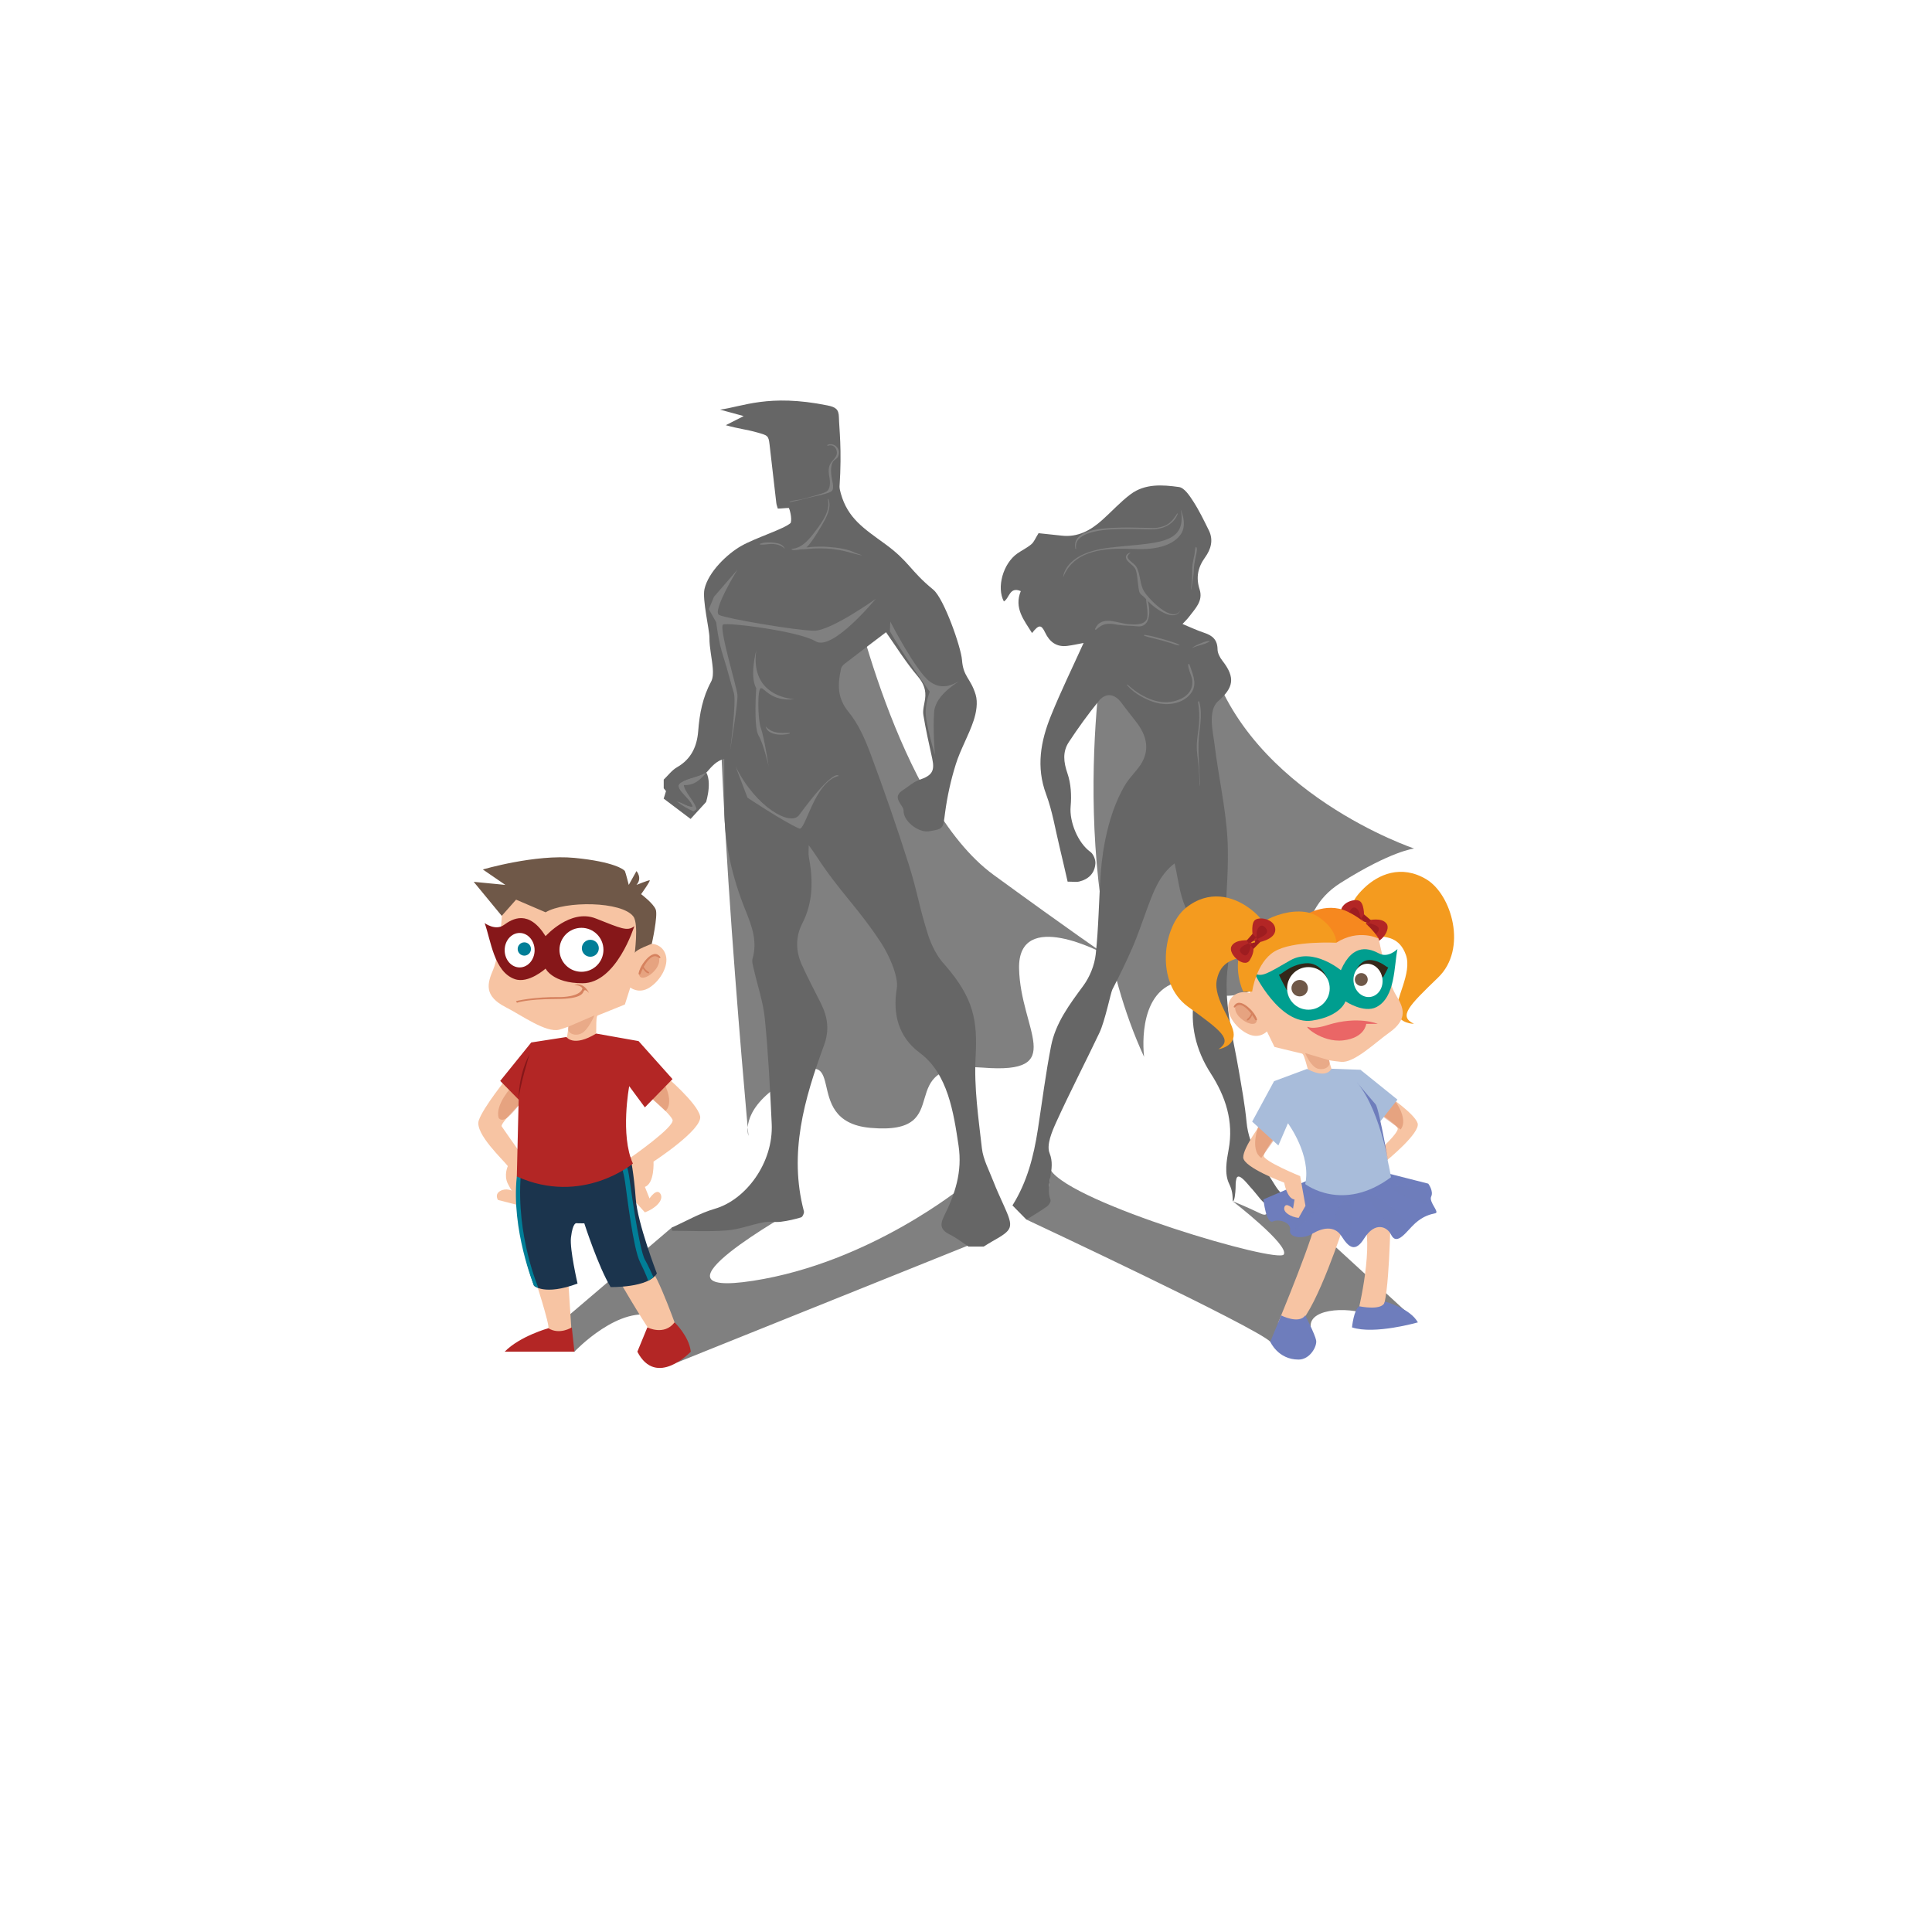 <svg xmlns="http://www.w3.org/2000/svg" width="800" height="800" viewBox="0 0 800 800"><title>Contar historias</title><defs><filter id="a" x="-1.037" width="3.074" y="-1.117" height="3.233" color-interpolation-filters="sRGB"><feGaussianBlur stdDeviation="307.525"/></filter><clipPath><path d="M483.41 554.55l-135.95 1.346-.657-66.415 135.95-1.34z"/></clipPath><clipPath><path d="M290.907 557.09l-135.952 1.345-.658-66.413 135.953-1.346z"/></clipPath><radialGradient cx="286.342" cy="1010.726" r="8.723" gradientTransform="matrix(-2.333 -.031 .008 -.417 957.597 665.313)" gradientUnits="userSpaceOnUse"><stop offset="0" stop-color="#D7D6D5"/><stop offset=".095" stop-color="#CCCBCA"/><stop offset=".231" stop-color="#B5B3B3"/><stop offset=".393" stop-color="#939191"/><stop offset=".575" stop-color="#696767"/><stop offset=".773" stop-color="#3E3C3C"/><stop offset=".982" stop-color="#060606"/><stop offset=".994" stop-color="#010101"/></radialGradient><radialGradient cx="288.603" cy="929.008" r="13.677" gradientTransform="matrix(-2.059 -.023 .009 -.383 883.659 596.01)" gradientUnits="userSpaceOnUse"><stop offset="0" stop-color="#fff"/><stop offset=".859" stop-color="#fff"/><stop offset="1" stop-color="#fff"/></radialGradient><clipPath><path d="M143.348 496s2.305 8.896 0 23.717c-2.305 14.82-5.856 44.96 1.025 67.027 0 0 25.49 1.236 38.994-4.034 13.504-5.27 27.667-4.65 41.83.948 14.163 5.6 42.027 6.565 51.233 1.626 11.346-6.088 29.956-6.268 45.107.65 15.15 6.916 47.003 4.918 57.64-1.324 15.15-8.89 32.442-4.942 39.03-1.65 11.105 5.554 21.742 7 41.005 5.598 0 0-2.965-15.154-3.294-29.317-.33-14.16 4.94-39.24.988-63.24H143.348z"/></clipPath><clipPath><path d="M364.25 300.93c-23.78-17.457-97.887-17.457-121.67 0-25.19 18.49-35.006 56.7-5.033 87.66 0 0-24.334 44.486 8.932 74.788C264 479.34 279 481.808 303 481.84v.002c24-.034 39.658-2.48 57.183-18.444 33.266-30.302 8.997-74.808 8.997-74.808 29.973-30.96 20.26-69.17-4.93-87.66z"/></clipPath><clipPath><path d="M364.25 300.93c-23.78-17.457-97.887-17.457-121.67 0-25.19 18.49-35.006 56.7-5.033 87.66 0 0-24.334 44.486 8.932 74.788C264 479.34 279 481.808 303 481.84v.002c24-.034 39.658-2.48 57.183-18.444 33.266-30.302 8.997-74.808 8.997-74.808 29.973-30.96 20.26-69.17-4.93-87.66z"/></clipPath><clipPath><path d="M364.25 300.93c-23.78-17.457-97.887-17.457-121.67 0-25.19 18.49-35.006 56.7-5.033 87.66 0 0-24.334 44.486 8.932 74.788C264 479.34 279 481.808 303 481.84v.002c24-.034 39.658-2.48 57.183-18.444 33.266-30.302 8.997-74.808 8.997-74.808 29.973-30.96 20.26-69.17-4.93-87.66z"/></clipPath><clipPath><path d="M364.25 300.93c-23.78-17.457-97.887-17.457-121.67 0-25.19 18.49-35.006 56.7-5.033 87.66 0 0-24.334 44.486 8.932 74.788C264 479.34 279 481.808 303 481.84v.002c24-.034 39.658-2.48 57.183-18.444 33.266-30.302 8.997-74.808 8.997-74.808 29.973-30.96 20.26-69.17-4.93-87.66z"/></clipPath><clipPath><path d="M364.25 300.93c-23.78-17.457-97.887-17.457-121.67 0-25.19 18.49-35.006 56.7-5.033 87.66 0 0-24.334 44.486 8.932 74.788C264 479.34 279 481.808 303 481.84v.002c24-.034 39.658-2.48 57.183-18.444 33.266-30.302 8.997-74.808 8.997-74.808 29.973-30.96 20.26-69.17-4.93-87.66z"/></clipPath><clipPath><path d="M364.25 300.93c-23.78-17.457-97.887-17.457-121.67 0-25.19 18.49-35.006 56.7-5.033 87.66 0 0-24.334 44.486 8.932 74.788C264 479.34 279 481.808 303 481.84v.002c24-.034 39.658-2.48 57.183-18.444 33.266-30.302 8.997-74.808 8.997-74.808 29.973-30.96 20.26-69.17-4.93-87.66z"/></clipPath><clipPath><path d="M364.25 300.93c-23.78-17.457-97.887-17.457-121.67 0-25.19 18.49-35.006 56.7-5.033 87.66 0 0-24.334 44.486 8.932 74.788C264 479.34 279 481.808 303 481.84v.002c24-.034 39.658-2.48 57.183-18.444 33.266-30.302 8.997-74.808 8.997-74.808 29.973-30.96 20.26-69.17-4.93-87.66z"/></clipPath><clipPath><path d="M364.25 300.93c-23.78-17.457-97.887-17.457-121.67 0-25.19 18.49-35.006 56.7-5.033 87.66 0 0-24.334 44.486 8.932 74.788C264 479.34 279 481.808 303 481.84v.002c24-.034 39.658-2.48 57.183-18.444 33.266-30.302 8.997-74.808 8.997-74.808 29.973-30.96 20.26-69.17-4.93-87.66z"/></clipPath><clipPath><path d="M364.25 300.93c-23.78-17.457-97.887-17.457-121.67 0-25.19 18.49-35.006 56.7-5.033 87.66 0 0-24.334 44.486 8.932 74.788C264 479.34 279 481.808 303 481.84v.002c24-.034 39.658-2.48 57.183-18.444 33.266-30.302 8.997-74.808 8.997-74.808 29.973-30.96 20.26-69.17-4.93-87.66z"/></clipPath><clipPath><path d="M364.25 300.93c-23.78-17.457-97.887-17.457-121.67 0-25.19 18.49-35.006 56.7-5.033 87.66 0 0-24.334 44.486 8.932 74.788C264 479.34 279 481.808 303 481.84v.002c24-.034 39.658-2.48 57.183-18.444 33.266-30.302 8.997-74.808 8.997-74.808 29.973-30.96 20.26-69.17-4.93-87.66z"/></clipPath><clipPath><path d="M364.25 300.93c-23.78-17.457-97.887-17.457-121.67 0-25.19 18.49-35.006 56.7-5.033 87.66 0 0-24.334 44.486 8.932 74.788C264 479.34 279 481.808 303 481.84v.002c24-.034 39.658-2.48 57.183-18.444 33.266-30.302 8.997-74.808 8.997-74.808 29.973-30.96 20.26-69.17-4.93-87.66z"/></clipPath><clipPath><path d="M364.25 300.93c-23.78-17.457-97.887-17.457-121.67 0-25.19 18.49-35.006 56.7-5.033 87.66 0 0-24.334 44.486 8.932 74.788C264 479.34 279 481.808 303 481.84v.002c24-.034 39.658-2.48 57.183-18.444 33.266-30.302 8.997-74.808 8.997-74.808 29.973-30.96 20.26-69.17-4.93-87.66z"/></clipPath><clipPath><path d="M364.25 300.93c-23.78-17.457-97.887-17.457-121.67 0-25.19 18.49-35.006 56.7-5.033 87.66 0 0-24.334 44.486 8.932 74.788C264 479.34 279 481.808 303 481.84v.002c24-.034 39.658-2.48 57.183-18.444 33.266-30.302 8.997-74.808 8.997-74.808 29.973-30.96 20.26-69.17-4.93-87.66z"/></clipPath><clipPath><path d="M364.25 300.93c-23.78-17.457-97.887-17.457-121.67 0-25.19 18.49-35.006 56.7-5.033 87.66 0 0-24.334 44.486 8.932 74.788C264 479.34 279 481.808 303 481.84v.002c24-.034 39.658-2.48 57.183-18.444 33.266-30.302 8.997-74.808 8.997-74.808 29.973-30.96 20.26-69.17-4.93-87.66z"/></clipPath><clipPath><path d="M364.25 300.93c-23.78-17.457-97.887-17.457-121.67 0-25.19 18.49-35.006 56.7-5.033 87.66 0 0-24.334 44.486 8.932 74.788C264 479.34 279 481.808 303 481.84v.002c24-.034 39.658-2.48 57.183-18.444 33.266-30.302 8.997-74.808 8.997-74.808 29.973-30.96 20.26-69.17-4.93-87.66z"/></clipPath><clipPath><path d="M364.25 300.93c-23.78-17.457-97.887-17.457-121.67 0-25.19 18.49-35.006 56.7-5.033 87.66 0 0-24.334 44.486 8.932 74.788C264 479.34 279 481.808 303 481.84v.002c24-.034 39.658-2.48 57.183-18.444 33.266-30.302 8.997-74.808 8.997-74.808 29.973-30.96 20.26-69.17-4.93-87.66z"/></clipPath><clipPath><path d="M364.25 300.93c-23.78-17.457-97.887-17.457-121.67 0-25.19 18.49-35.006 56.7-5.033 87.66 0 0-24.334 44.486 8.932 74.788C264 479.34 279 481.808 303 481.84v.002c24-.034 39.658-2.48 57.183-18.444 33.266-30.302 8.997-74.808 8.997-74.808 29.973-30.96 20.26-69.17-4.93-87.66z"/></clipPath><clipPath><path d="M144.658 369.334c-.213-.266 15.51-.972 15.51-.972s-6.363 12.353-15.51.972z"/></clipPath><clipPath><path d="M263.16 409.113c0-7.137-5.57-12.923-12.44-12.923-6.87 0-12.44 5.786-12.44 12.923 0 3.35 1.23 6.404 3.243 8.7 0 0 5.354 7.06 5.658 10.738h7.09c.305-3.67 5.66-10.73 5.66-10.73 2.01-2.294 3.24-5.35 3.24-8.7z"/></clipPath><clipPath><path d="M345.41 379.523l-1.435-.186c-.068-.804-.262-1.576-.562-2.294l1.192-.963c.128-.103.15-.297.052-.43l-1.662-2.22c-.1-.133-.286-.157-.413-.054l-1.142.923c-.58-.51-1.236-.92-1.957-1.22l.187-1.557c.02-.167-.095-.32-.256-.34l-2.686-.35c-.16-.02-.31.1-.33.265l-.178 1.49c-.773.072-1.517.273-2.208.585l-.927-1.236c-.1-.133-.285-.157-.413-.054l-2.136 1.726c-.128.102-.15.296-.052.43l.89 1.186c-.486.6-.883 1.284-1.167 2.034l-1.496-.194c-.16-.02-.3.1-.32.27l-.335 2.79c-.02.164.095.32.256.34l1.435.185c.068.805.26 1.577.56 2.295l-1.19.96c-.13.104-.15.298-.053.43l1.664 2.22c.1.134.285.158.412.055l1.145-.924c.58.503 1.236.916 1.957 1.21l-.19 1.556c-.02.17.097.32.258.344l2.686.35c.16.02.31-.1.33-.27l.18-1.49c.774-.07 1.52-.27 2.21-.583l.926 1.24c.1.133.286.157.413.054l2.134-1.724c.13-.105.15-.3.053-.43l-.89-1.19c.485-.6.882-1.282 1.167-2.032l1.496.194c.16.024.31-.096.33-.263l.335-2.79c.02-.167-.096-.32-.257-.342zm-8.893 3.285c-1.494-.194-2.554-1.61-2.367-3.162.187-1.552 1.55-2.653 3.043-2.46 1.494.195 2.554 1.61 2.367 3.163-.187 1.55-1.55 2.65-3.043 2.45z"/></clipPath><linearGradient gradientUnits="userSpaceOnUse" x1="340.484" y1="493.008" x2="293.65" y2="418.346"><stop offset="0" stop-color="#fff" stop-opacity="0"/><stop offset="1" stop-color="#002D3F"/></linearGradient><linearGradient gradientUnits="userSpaceOnUse" x1="155.502" y1="472.692" x2="141.33" y2="447.749"><stop offset="0" stop-color="#fff" stop-opacity="0"/><stop offset="1" stop-color="#002D3F"/></linearGradient><linearGradient gradientUnits="userSpaceOnUse" x1="306.121" y1="568.75" x2="292.813" y2="545.327"><stop offset="0" stop-color="#fff" stop-opacity="0"/><stop offset="1" stop-color="#002D3F"/></linearGradient><linearGradient gradientUnits="userSpaceOnUse" x1="485.452" y1="539.392" x2="459.88" y2="486.219"><stop offset="0" stop-color="#fff" stop-opacity="0"/><stop offset="1" stop-color="#002D3F"/></linearGradient><linearGradient gradientUnits="userSpaceOnUse" x1="403.59" y1="610.142" x2="385.936" y2="573.431"><stop offset="0" stop-color="#fff" stop-opacity="0"/><stop offset="1" stop-color="#002D3F"/></linearGradient><linearGradient gradientUnits="userSpaceOnUse" x1="242.337" y1="592.741" x2="229.488" y2="569.688"><stop offset="0" stop-color="#fff" stop-opacity="0"/><stop offset="1" stop-color="#002D3F"/></linearGradient><linearGradient gradientUnits="userSpaceOnUse" x1="173.55" y1="573.1" x2="151.867" y2="528.012"><stop offset="0" stop-color="#fff" stop-opacity="0"/><stop offset="1" stop-color="#002D3F"/></linearGradient><linearGradient gradientUnits="userSpaceOnUse" x1="151.699" y1="398.772" x2="141.495" y2="374.586"><stop offset="0" stop-color="#fff" stop-opacity="0"/><stop offset="1" stop-color="#002D3F"/></linearGradient><linearGradient gradientUnits="userSpaceOnUse" x1="163.873" y1="331.586" x2="154.32" y2="314.469"><stop offset="0" stop-color="#fff" stop-opacity="0"/><stop offset="1" stop-color="#002D3F"/></linearGradient><linearGradient gradientUnits="userSpaceOnUse" x1="448.18" y1="362.812" x2="439.11" y2="330.5"><stop offset="0" stop-color="#fff" stop-opacity="0"/><stop offset="1" stop-color="#002D3F"/></linearGradient><linearGradient gradientUnits="userSpaceOnUse" x1="480.342" y1="435.964" x2="452.565" y2="376.441"><stop offset="0" stop-color="#fff" stop-opacity="0"/><stop offset="1" stop-color="#002D3F"/></linearGradient><linearGradient gradientUnits="userSpaceOnUse" x1="253.297" y1="337.978" x2="250.862" y2="305.71"><stop offset="0" stop-color="#fff" stop-opacity="0"/><stop offset="1" stop-color="#002D3F"/></linearGradient><linearGradient gradientUnits="userSpaceOnUse" x1="379.649" y1="321.783" x2="367.714" y2="285.409"><stop offset="0" stop-color="#fff" stop-opacity="0"/><stop offset="1" stop-color="#002D3F"/></linearGradient></defs><rect width="711.864" height="661.017" x="57.627" y="54.237" rx="1.542" ry="1.143" fill="#efe2c2" fill-opacity="0" filter="url(#a)"/><path d="M414.446 510.283l-134.22 53.958-12.164-4.53s18.947-8.79 3.817-14.44c-15.13-5.65-34.03 14.44-34.03 14.44L223.41 555l54.753-46.69 50.973-7.313s-65.907 36.888-17.27 29.344c48.635-7.542 87.2-39.322 87.2-39.322s18.087 16.543 15.373 19.272zM587.09 547.57l-3.265-2.996-52.227-47.93h-8.438s4.14 8.482-1.3 5.817c-5.44-2.66-11.393-5.05-11.393-5.05s23.408 18.1 21.13 22.02c-2.276 3.93-87.657-21.092-96.564-34.94 0 0-.654 15.905-5.342 14.49-4.68-1.418-10.42.142-10.42.142l5.81 5.896s95.13 44.56 100.93 50.57c5.8 6.01 17.186 1.54 16.704-6.37-.482-7.91 17.648-8.39 26.125-3.943" clip-rule="evenodd" fill="#808080" fill-rule="evenodd"/><path d="M351.848 241.027s19.575 92.08 59.6 121.253c32.738 23.86 45.78 32.687 45.78 32.687s-35.805-19.386-35.25 6.106c.554 25.492 20.382 43.78-14.963 41.01-39.378-3.088-9.42 28.26-46.61 24.937-30.73-2.747-5.866-39.346-37.81-17.652-16.37 11.118-12.668 20.977-12.668 20.977s-19.085-205.848-9.12-224.29c0 0 21.284-15.017 51.04-5.028z" clip-rule="evenodd" fill="#808080" fill-rule="evenodd"/><g clip-rule="evenodd" fill-rule="evenodd"><path d="M457.547 265.07s-18.02 98.318 16.204 172.578c0 0-3.54-26.6 13.96-31.034 17.5-4.433 7.8 12.192 33.02 2.77 25.216-9.42 13.3-30.48 34.36-43.78s30.48-14.244 30.48-14.244-68.167-22.803-84.68-78.857c0 0-22.83-22.068-43.333-7.432z" fill="#808080"/><path d="M539.84 498.475c-4.554.28-9.114.78-13.664.71-1.414-.02-3.144-1.31-4.13-2.51-1.754-2.13-2.732-3.425-4.58-5.44-1.04-1.132-4.717-6.028-5.494-3.162-.383 1.404-.306 2.584-.35 4-.057 1.723-.402 5.482-1.156 5.33-.074-2.558-.15-4.44-1.468-7.135-2.085-4.264-1.098-9.66-.25-14.252 2.172-11.758-1.316-22.077-7.425-31.567-6.222-9.67-8.69-20.32-6.83-31.1 2.283-13.23 1.706-25.5-3.698-37.87-2.406-5.507-2.972-11.815-4.422-17.96-6.485 4.864-9.003 12.354-11.728 19.724-1.865 5.05-3.57 10.17-5.708 15.1-2.557 5.9-5.403 11.682-8.34 17.404-.66 1.29-3.058 13.08-5.33 17.864-5.872 12.363-12.196 24.516-17.863 36.97-1.83 4.024-4.17 9.522-2.792 12.94 2.728 6.762-1.988 12.986.38 19.31.247.655-.623 2.15-1.38 2.685-2.715 1.934-5.607 3.625-8.544 5.48l-5.807-5.896c6.06-9.676 8.78-20.336 10.48-31.334 1.79-11.563 3.24-23.194 5.49-34.667 1.87-9.52 7.625-17.168 13.308-24.88 2.7-3.666 4.67-8.516 5.17-13.028 1.223-11.15 1.284-22.42 2.095-33.624.184-2.532 1.433-22.475 10.328-36.936 1.767-2.87 4.344-5.196 6.18-8.015 3.756-5.76 2.91-11.783-2.18-18.12-2.02-2.51-3.952-5.09-5.91-7.652-2.77-3.628-6.356-4.12-9.243-.57-4.422 5.44-8.552 11.15-12.404 17.01-2.645 4.02-2.185 8.27-.564 12.974 1.46 4.23 1.73 9.162 1.313 13.676-.57 6.234 2.935 15.03 8.177 18.82 1.232.894 2.17 3.166 2.08 4.74-.23 4.02-2.778 6.58-6.68 7.526-1.26.306-2.658.048-4.825.048-1.095-4.73-2.156-9.5-3.31-14.246-1.782-7.34-2.973-14.91-5.594-21.945-4.215-11.305-2.25-21.975 1.98-32.447 4.09-10.128 8.914-19.958 13.537-30.188-2.152.394-4.457.934-6.796 1.22-4.43.545-7.3-1.683-9.12-5.51-1.607-3.38-2.595-3.43-5.43.18-3.37-5.423-7.533-10.332-4.662-17.36-4.72-2.02-4.676 2.995-7 4.27-3.1-5.76-.352-15.676 5.566-19.844 1.905-1.34 4.066-2.35 5.828-3.844 1.095-.924 1.656-2.474 2.97-4.57 2.6.276 6.087.617 9.565 1.015 6.69.766 11.972-2.177 16.718-6.404 3.98-3.544 7.587-7.564 11.83-10.74 5.98-4.47 13.234-3.93 20.037-2.982 2.23.31 4.395 3.59 5.916 5.95 2.456 3.81 4.445 7.936 6.456 12.015 1.977 4.01.827 7.85-1.584 11.18-3 4.142-3.835 8.34-2.245 13.27 1.547 4.806-1.906 8-4.436 11.38-.706.94-1.584 1.75-2.654 2.916 3.17 1.304 6.023 2.676 9.006 3.653 3.433 1.122 5.46 2.923 5.504 6.854.016 1.584.974 3.382 2 4.693 5.605 7.16 4.493 11.26-1.77 16.78-4.435 3.908-2.027 13.26-1.52 17.51 1.552 13.07 4.58 26.014 5.38 39.108.75 12.23-.742 24.587-.956 36.894-.07 4.183.765 8.383 1.15 12.58.095 1.037.2 2.107.055 3.126-2.12 14.86 1.97 29.072 4.418 43.465 1.226 7.2 2.58 14.4 3.265 21.66.967 10.255 6.86 18.074 11.96 26.363 2.723 4.427 6.632 6.45 11.714 6.483.006.297.006.595.006.894z" fill="#666"/><path d="M487.42 212.685c-.908 1.39-1.765 2.69-3.054 3.763-1.476 1.23-3.35 1.842-5.227 2.09-1.51.197-3.08.07-4.59.03-4.33-.114-8.66-.223-12.99-.022-4.838.224-17.81.71-16.277 8.48l.043.193c.04.17.293.09.263-.08-.65-3.74 2.783-5.62 5.853-6.548 4.24-1.28 8.83-1.45 13.23-1.53 3.925-.07 7.85.094 11.775.15 4.71.068 9.38-1.707 11.24-6.42.07-.166-.188-.252-.277-.116zm1.366 40.015c-3.266 5.633-13.045-4.593-15.01-7.77-1.884-3.048-1.45-7.032-3.198-10.14-.563-1-1.716-1.727-2.536-2.497-.44-.413-.9-.873-1.1-1.457-.353-1.047 1.68-2.215.98-1.974-1.336.457-2.195 1.455-1.43 2.8.816 1.438 2.48 2.178 3.393 3.534.704 1.043.833 2.557 1.01 3.767.216 1.484.45 4.516.833 5.97.34 1.28 1.37 1.494 2.857 3.177-.02 1.16 1.172 6.908.177 8.498-1.424 2.28-4.87 2.007-7.168 1.877-4.75-.27-11.498-4.022-14.137 1.91-.128.288.2.503.41.32 1.262-1.107 2.416-1.976 4.095-2.304 1.58-.3 3.27.03 4.83.28 2.7.45 5.404.35 8.146.65 6.174.68 5.17-8.17 4.315-10.5 3.692 3.84 11.33 8.777 13.533 3.87.157-.35.2-.345 0 0zm6.53-26.215c-.04-.048-.126-.032-.153.02-.44.834-.363 2.16-.553 3.1-.287 1.42-.628 2.824-.827 4.26-.203 1.468-.074 2.96-.127 4.436-.07 1.93-.334 3.82-.492 5.73-.005.06.092.08.102.02.314-1.73.552-3.48.825-5.212.27-1.71.21-3.44.44-5.15.22-1.554.6-3.086.87-4.633.127-.735.44-1.93-.074-2.56zm-6.396-15.51s2.886 6.23 0 10.296c-2.885 4.07-8.98 6.55-19.413 6.05-10.43-.49-24.656-.22-29.262 11.7 0 0 .136-9.89 18.832-12.19 18.694-2.3 32.73-.68 29.844-15.85zm3.605 64.143c-.09-.286-.53-.238-.528.07.01 1.73.858 3.415 1.357 5.046.54 1.763.52 3.53-.232 5.225-1.232 2.78-4.26 4.25-7.064 4.92-6.978 1.66-14.18-2.31-19.162-6.9-.136-.126-.314.06-.2.2 2.462 2.97 6.01 5.053 9.548 6.48 3.328 1.34 6.872 1.813 10.38.986 2.88-.68 5.644-2.338 7.1-4.97 2.008-3.634-.082-7.51-1.2-11.066zm3.75 32.908c.145-5.866 1.92-11.622.295-17.46-.088-.315-.53-.176-.48.134.497 3.088.64 6.063.382 9.18-.242 2.89-.817 5.74-.9 8.642-.085 2.872.462 5.808.718 8.665.136 1.52.26 3.04.337 4.564.062 1.24-.058 2.5.22 3.71.006.03.055.03.054-.01-.12-5.82-.77-11.59-.62-17.42zm-7.355 43.028" fill="#808080"/><path d="M488.362 267.09c-.894-.672-2.067-.963-3.118-1.31-1.262-.417-2.54-.79-3.82-1.15-2.438-.69-4.95-1.42-7.467-1.74-.25-.033-.275.35-.058.42 2.4.78 4.91 1.26 7.35 1.925 1.28.35 2.555.73 3.824 1.132 1.054.333 2.125.818 3.234.89.1.005.11-.12.045-.167zm12.418-1.648c-1.46-.1-3.12.787-4.447 1.316-.973.388-1.81.86-2.616 1.46-.04.03-.007.09.04.067 2.175-1.103 5.008-1.306 7.074-2.657.09-.057.05-.18-.05-.186z" fill="#808080"/></g><path d="M277.146 323.2l-2.33 7.49 11.147 8.415 6.412-7.013s3.206-10.137-1.202-13.826c-4.408-3.69-14.027 4.933-14.027 4.933z" fill="#666"/><path d="M286.76 334.016c-2.54 0-4.15-1.857-6.534-2.168 2.61 2.017 5.205 3.392 6.946 4.12.4-.294.8-.59 1.2-.883-.277-2.707-4.912-7.05-5.214-10.007 4.622.24 7.077-2.55 9.536-5.397-3.524 2.11-7.822 2.41-10.645 4.3-3.88 2.218 3.6 6.166 4.71 10.045z" clip-rule="evenodd" fill="#808080" fill-rule="evenodd"/><path d="M415.55 498.923c-1.448-3.234-2.95-6.45-4.223-9.754-1.743-4.53-4.217-9.03-4.75-13.72-1.417-12.51-3.29-25.16-2.604-37.69.826-15.12-.695-24.248-12.48-37.936-3.368-3.46-5.807-8.34-7.293-13.014-3.65-11.472-4.316-17.56-7.958-29.033-4.854-15.29-10.118-30.467-15.722-45.5-2.3-6.17-5.093-12.54-9.204-17.55-4.777-5.827-4.443-11.55-3.045-17.89.17-.735.83-1.488 1.46-1.973 6.04-4.653 12.128-9.252 17.15-13.07 4.146 5.877 8.166 12.4 13.066 18.175 2.585 3.05 3.62 5.843 3.097 9.55-.31 2.182-1.04 4.46-.7 6.554.988 6.09 2.383 12.11 3.688 18.146 1.11 5.136-.224 6.95-5.29 8.68-2.513.858-4.637 2.855-6.94 4.33-3.99 2.558-1.2 4.958.123 7.436.26.49.193 1.16.262 1.746.48 4.09 6.383 8.486 10.494 7.81 6.2-1.02 5.786-1.152 6.65-7.675.902-6.8 2.4-13.6 4.462-20.143 1.944-6.17 5.323-11.883 7.363-18.03 1.11-3.35 1.81-7.508.835-10.74-2.084-6.895-5.13-7.283-5.65-14.352-.384-5.22-7.45-25.476-11.914-29.13-9.67-7.91-9.8-11.517-19.885-18.874-8.757-6.386-15.49-10.584-18.39-20.97-.27-.96-.56-2.19-.513-2.886 1.016-15.468-.16-23.796-.267-28.68-.076-3.327-1.396-4.19-4.81-4.877-24.39-4.91-35.106.554-44.413 1.755 3.196.87 6.113 1.67 9.795 2.674l-7.422 3.774c5.737 1.575 8.6 1.76 12.85 2.96 4.527 1.28 4.842 1.264 5.287 5.057.945 8.07 1.846 16.14 2.793 24.21.083.71.365 1.4.61 2.3 1.498 0 3.186-.254 4.59-.254.286.44 1.386 4.158.758 6.19-2.685 2.526-14.456 6.1-20.51 9.547-5.746 3.27-13.58 10.723-15.185 17.815-.99 4.374 2.063 16.75 2.044 20.197-.022 4.23 1.058 8.46 1.39 12.707.145 1.818.12 3.966-.706 5.486-3.474 6.4-4.79 13.25-5.333 20.405-.483 6.336-2.86 11.64-8.776 15.018-2.117 1.21-3.686 3.38-5.503 5.114v3.58c1.59 2.164 3.503 3.977 5.408 5.45 2.384.31 3.996 2.168 6.535 2.168-1.11-3.88-8.59-7.828-4.71-10.044 2.82-1.88 7.12-2.19 10.642-4.29 2.005-2.32 4.01-4.673 7.19-5.462 0 6.67-.01 13.44.003 20.213.034 14.83 3.297 28.95 8.86 42.675 2.524 6.232 4.932 12.677 2.87 19.738-.38 1.298.146 2.924.47 4.35 1.545 6.87 3.916 13.65 4.602 20.597 1.43 14.467 2.165 29.013 2.844 43.542.754 16.14-10.696 31.483-23.542 35.19-6.172 1.78-11.89 5.14-17.814 7.783l.096 1.33c7.573 0 15.18.43 22.71-.15 5.08-.395 10.016-2.375 15.076-3.334 2.38-.45 4.92.044 7.34-.262 2.804-.355 5.596-.985 8.298-1.805.615-.186 1.364-1.78 1.174-2.497-6.36-24.035.155-46.565 8.325-68.764 2.342-6.37 1.493-11.796-1.326-17.427-2.642-5.286-5.422-10.513-7.86-15.897-2.566-5.67-2.653-11.605.19-17.14 4.6-8.945 4.47-18.183 2.695-27.675-.217-1.146-.03-2.37-.03-4.722 1.414 2.016 2.316 3.224 3.137 4.486 9.79 15.05 17.243 21.248 27.035 36.297 2.795 4.3 7.136 13.456 6.29 18.56-1.76 10.602.71 20.13 9.524 26.66 11.64 8.62 14.01 24.784 16.05 38.367 1.642 10.976-1.478 20.136-6.03 29.3-1.89 3.8-1.2 5.778 2.45 7.58 2.725 1.34 5.15 3.29 7.71 4.973h6.27c1.08-.662 2.143-1.362 3.247-1.984 9.115-5.13 9.296-5.694 5.005-15.266z" clip-rule="evenodd" fill="#666" fill-rule="evenodd"/><path d="M305.352 235.884l-9.692 11.206-2.16 5.15 3.068 5.45s.87 7.876 2.858 13.933c1.988 6.057 3.2 11.51 4.41 15.143 1.213 3.635-1.513 23.926-1.513 23.926s3.332-19.686 3.03-23.017c-.304-3.332-7.895-28.166-5.917-29.075 1.978-.91 31.356 2.726 38.322 6.966 6.966 4.24 24.835-17.567 24.835-17.567s-18.47 13.18-25.44 13.17c-6.972-.01-36.344-5-39.373-6.517-3.03-1.515 7.572-18.778 7.572-18.778zm-.772 81.464l4.94 12.958s14.86 9.904 21.41 12.785c2.6 1.15 6.213-19.41 16.353-21.8 0 0-1.568-3.933-16.427 16.26-3.425 4.658-17.715-2.99-26.277-20.193zm64.07-59.96s10.6 20.594 16.355 24.834c5.754 4.24 10.902.303 11.812 0 .908-.303-9.39 5.15-9.995 12.417-.606 7.26.303 17.86.303 17.86s-4.08-13.364-3.81-18.17c.27-4.81 1.69-7.876 1.69-7.876s-11.22-15.634-16.53-25.084l.175-3.99zm-55.51 11.938s-2.856 10.672 0 15.622c0 0-1.142 16.19.953 19.62 2.095 3.428 4.19 12.78 4.19 12.78s-1.84-12.02-3.205-15.828c-1.365-3.81-1.492-16.378 0-16.57 1.492-.193 4.16 5.712 14.065 4.57 0-.002-18.67-.383-16.002-20.194zm13.716 34.117c-3.62.144-7.03.34-9.683-2.528-.03-.034-.087 0-.076.044.97 3.65 6.984 3.6 9.804 2.82.19-.06.16-.35-.04-.34zm27.354-74.503c-3.216-1.653-7.26-2.134-10.82-2.443-1.952-.17-3.913-.176-5.87-.11-1.894.062-3.856.46-3.495.176 2-1.575 6.88-9.897 7.896-12.007 1.12-2.326 2.17-5.334 1.14-7.854-.07-.166-.32-.108-.273.076 1.17 4.598-2.29 9.316-4.9 12.81-2.394 3.208-5.6 7.406-9.925 7.664-.21.012-.227.273-.047.35 1.065.444 3.36-.12 3.52-.12 1.86.02 3.74-.29 5.6-.373 1.797-.08 3.6-.06 5.394.04 1.916.1 3.82.36 5.706.72 1.998.38 3.945.974 5.91 1.47 5.967 1.5.41-.288.174-.41zm-33.398-4.192c-1.802-.24-4.51-.304-6.204.477-.087.04-.066.188.026.206 1.51.28 3.275-.2 4.82-.19 2.05.02 4.03.48 5.486 2 .01.01.03 0 .026-.01-.632-1.743-2.477-2.25-4.154-2.473zm26.328-35.94c1.197-2.86-1.657-5.755-4.462-4.612-.23.095-.14.472.106.385 2.104-.75 3.736.78 3.76 2.9.016 1.48-1.278 2.65-2.13 3.71-1.724 2.15-1.35 4.31-.91 6.86.29 1.684.355 4.35-1.22 5.468-1.25.89-7.938 2.553-9.827 3.08-1.85.52-3.712.406-5.483 1.167-.12.05-.03.22.083.198 2.38-.46 4.75-1.034 7.08-1.69 2.11-.596 9.713-1.814 10.52-3.207.745-1.29-.036-3.88-.27-5.26-.305-1.815-.533-4.766.45-6.455.77-1.32 1.703-1.1 2.303-2.533z" clip-rule="evenodd" fill="#808080" fill-rule="evenodd"/><path d="M255.116 528.06s10.135 17.622 15.497 25.174h10.757s-9.446-27.134-12.418-27.896c-2.972-.76-16.58-1.986-13.836 2.72zm-33.746 1.018s6.412 19.84 5.693 20.92c-.72 1.078-7.196 3.237-7.196 3.237s12.95 3.956 16.907 0l-1.55-24.156s-10.097-5.82-14.883 1.25" clip-rule="evenodd" fill="#f7c4a3" fill-rule="evenodd"/><path d="M275.207 445.226s13.532 11.446 14.695 16.953c1.164 5.5-19.29 18.81-19.29 18.81s.49 9.04-3.58 10.47l1.92 4.79s2.986-4.538 4.54-1.868c1.552 2.67-2.375 6.183-6.46 7.63l-5.207-5.763-.723-16.9s18.52-12.84 17.375-15.69c-.33-.82-1.452-2.14-2.883-3.598-3.532-3.604-8.943-8.07-8.943-8.07l8.56-6.775z" clip-rule="evenodd" fill="#f7c4a3" fill-rule="evenodd"/><path d="M273.49 445.937s6.47 9.57 2.104 14.133L266.65 452l6.84-6.063z" clip-rule="evenodd" opacity=".5" fill="#d6825f" fill-rule="evenodd"/><path d="M210.273 445.937s-10.267 12.63-12.032 18.038c-1.76 5.41 10.27 16.448 12.04 18.876 0 0-1.765 3.76 0 7.29 1.768 3.53 1.88 2.98 1.88 2.98s-2.52-1.37-5.013.03c-2.493 1.41-.947 3.72-.947 3.72l8.13 2.1.44-22.52s-6.256-8.83-7.03-10.04c-.772-1.212 9.27-11.08 9.27-11.08s5.74-10.865-6.73-9.385z" clip-rule="evenodd" fill="#f7c4a3" fill-rule="evenodd"/><path d="M212.26 449.625s-7.506 7.727-5.74 13.357c0 0 1.048 1.545 3.284 0 2.236-1.546 6.54-7.175 6.54-7.175s1.325-5.078-4.084-6.182z" clip-rule="evenodd" opacity=".5" fill="#d6825f" fill-rule="evenodd"/><g clip-rule="evenodd" fill-rule="evenodd"><path d="M214.762 485.916s-2.935 20.42 6.363 46.492c0 0 4.32 4.194 18.022-.91 0 0-3.28-14.173-2.73-18.986.775-6.768 2.393-5.993 2.393-5.993l3.14.05s5.794 17.99 10.9 26.38c0 0 15.678.362 19.143-5.65 0 0-8.022-20.79-8.75-30.998-.73-10.21-2.19-17.196-2.19-17.196l-46.29 6.8z" fill="#1b344d"/><path d="M258.865 480.993s1.096 2.08 1.777 7.007c3.277 23.748 5.333 31.828 6.428 33.65 1.094 1.824 3.544 7.272 3.544 7.272l-2.21 1.413s-.796-2.542-3.374-7.713c-2.857-5.732-5.397-27.647-6.164-32.877-.766-5.23-1.64-6.928-1.64-6.928l1.64-1.824zm-43.21 5.47c-2.038 25.286 7.33 46.926 7.33 46.926l-1.86-.99s-9.52-23.26-7.12-45.267c.105-.97 1.704-1.35 1.65-.68z" fill="#017e97"/></g><path d="M207.97 376.638s-.833 17.973-3.77 24.89c-2.4 5.648-4.02 10.862 5.342 15.603 6.362 3.23 16.634 10.71 22.064 9.23.87-.24 2.16-.67 3.71-1.22.283-.1-.91 6.13-.79 6.425.754 1.887 7.924 1.793 11.886-1.32.968-.762-.026-9.323 1.1-9.77 5.987-2.376 11.243-4.54 11.243-4.54l2.235-7.026s3.514 2.874 7.985 0c4.472-2.875 7.985-8.944 6.708-13.415-1.277-4.474-6.068-5.75-9.902-3.835l-.31-11.5s-15.33-9.9-22.36-9.9c-7.025 0-16.93 6.067-16.93 6.067l-13.092-6.067-5.11 6.385z" clip-rule="evenodd" fill="#f7c4a3" fill-rule="evenodd"/><path d="M209.248 366.418l-9.31-6.388s21.666-6.388 38.006-4.79c16.34 1.596 20.493 4.853 20.812 5.46.32.608 1.597 5.72 1.597 5.72l3.194-5.72s2.556 2.844 0 5.72c0 0 4.79-1.917 5.43-1.917.64 0-3.513 5.75-3.513 5.75s5.11 3.832 6.068 6.387c.958 2.555-1.638 14.167-1.638 14.167s-6.666 2.44-6.985 3.72c-.32 1.277 1.7-11.894-.64-15.013-4.79-6.388-28.36-6.542-36.35-1.75l-12.22-5.238-5.94 6.707-11.61-14.09 13.09 1.275z" clip-rule="evenodd" fill="#6f5848" fill-rule="evenodd"/><path d="M273.428 396.266c-3.213-4.362-8.624 4.003-9.008 6.883-.064.48.65.5.795.1.198-.546.544-1.356 1-2.24.18.354.423.674.684.975.41.482 1.13 1.197 1.8 1.013.11-.03.174-.17.11-.27-.32-.467-.898-.696-1.31-1.1-.28-.27-.52-.575-.73-.9-.08-.12-.15-.24-.223-.36 1.544-2.786 4.023-5.84 6.33-3.688.273.256.783-.093.542-.422z" clip-rule="evenodd" fill="#d6825f" fill-rule="evenodd"/><path d="M207.137 447.57l12.843-15.908 14.578-2.257s2.867 4.34 12.3-1.428l17.558 3.114 14.06 15.74-11.444 11.71-6.486-8.784s-3.815 20.23 1.526 32.056c0 0-20.982 17.55-48.068 5.34l.763-31.82-7.63-7.752z" clip-rule="evenodd" fill="#b32625" fill-rule="evenodd"/><path d="M219.25 436.55s-4.144 13.478-4.483 18.774c0 0-.335-9.717 4.483-18.774" clip-rule="evenodd" fill="#861719" fill-rule="evenodd"/><path d="M235.317 425.13l10.84-4.675s-2.613 6.237-5.516 7.52c-2.9 1.286-6-.23-5.32-2.844z" clip-rule="evenodd" opacity=".4" fill="#d6825f" fill-rule="evenodd"/><path d="M213.645 414.537s6.978-1.835 18.696-1.68c0 0 7.76-.03 8.83-3.49 0 0-.3-1.36-3.35-1.523 0 0 3.75-1.565 6.12 3.42 0 0-1.365-1.77-2.04-1.107s.03 3.512-11.878 3.52c-11.91.01-15.97 1.547-15.97 1.547l-.4-.687z" clip-rule="evenodd" fill="#d6825f" fill-rule="evenodd"/><g transform="translate(96.61 -57.822)"><path d="M129.308 445.46s10.222-11.48 20.76-7.326c10.54 4.152 13.096 5.463 15.97 3.21 0 0-7.345 23.62-21.4 23.62-12.46 0-15.33-6.07-15.33-6.07s-7.018 6.374-12.776 4.353c-8.624-3.026-9.9-16.17-12.456-23.196 0 0 4.457 3.33 7.97.78 3.515-2.554 10.235-6.56 17.262 4.64z" clip-rule="evenodd" fill="#861719" fill-rule="evenodd"/><circle cx="144.161" cy="451.118" r="9.103" fill="#fff"/><circle cx="147.834" cy="450.479" r="3.513" fill="#017e97"/><ellipse cx="118.56" cy="451.277" rx="6.2" ry="7.135" fill="#fff"/><circle cx="120.503" cy="450.777" r="2.754" fill="#017e97"/></g><path d="M272.884 396.686s.86 2.523-2.27 5.712c-3.13 3.188-7.158 3.634-5.7-.87 1.46-4.503 6.71-7.718 7.97-4.842z" clip-rule="evenodd" opacity=".5" fill="#d6825f" fill-rule="evenodd"/><path d="M236.774 549.638s-5.036 3.237-9.71.36c0 0-11.732 3.238-18.094 9.71h28.883l-1.08-10.07zm31.288 0s6.92 3.597 11.268-2.07c0 0 5.997 5.667 6.716 12.14 0 0-14.303 15.162-22.127 0l4.14-10.07z" clip-rule="evenodd" fill="#b32625" fill-rule="evenodd"/><path d="M575.79 504.322s-.486 33.12-3.408 37.915l-10.51 3.03s6.736-26.356 3.298-38.696c0 0 7.36-5.08 10.62-2.24zm-19.545 3.68s-10.81 33.127-18.13 39.91h-8.95s16.42-39.47 15.84-44.107l11.24 4.197z" clip-rule="evenodd" fill="#f7c4a3" fill-rule="evenodd"/><g clip-rule="evenodd" fill-rule="evenodd"><path d="M559.88 375.866s-.875-2.49 4.947-8.12c5.822-5.63 15.32-9.905 25.787-3.65 10.467 6.254 17.147 28.824 4.887 40.663-12.26 11.83-16.53 16.1-10 19.18 0 0-6.33.03-7.11-5.07s6.4-15.95 3.78-23.4c-2.62-7.45-8.22-7.693-13.3-7.85-5.073-.156-8.98-11.764-8.98-11.764z" fill="#f49b1f"/><path d="M564.834 380.42s.3-5.446-1.554-7.117c-1.853-1.67-8.52.39-8.06 4.81.463 4.416 8.42 4.39 8.42 4.39l1.194-2.084zm1.49.684c.25.046 5.822-1.476 7.86 1.414 2.04 2.89-3.96 10.015-6.706 6.736-2.746-3.28-2.186-5.558-2.225-5.88-.04-.32 1.07-2.27 1.07-2.27z" fill="#b32625"/><path fill="#9e1d20" d="M564.833 378.643l-2.728 3.756 3.182 2.44 2.348-3.81zm-.488 2.17s-1.2-.45-1.217-1.93c-.018-1.48-2.045-4.72-3.864-2.16-2.446 3.445 3.46 3.71 4.58 4.713 1.12 1.002.5-.622.5-.622zm.07 1.497s1.595-.338 1.91 1.11c.316 1.446 1.89 5.4 4.053 2.712 2.65-3.29-4.3-3.775-5.597-4.532-1.3-.758-.36.71-.36.71z"/></g><g clip-rule="evenodd" fill-rule="evenodd"><path d="M574.86 453.782s10.855 7.355 12.145 11.314c1.29 3.96-12.71 15.358-12.71 15.358s1.072 6.61-1.81 7.98l1.79 3.38s1.838-3.573 3.19-1.73c1.354 1.84-1.26 4.736-4.15 6.12l-4.285-3.83L567.17 480s12.613-10.903 11.547-12.91c-.307-.578-1.236-1.46-2.404-2.42-2.882-2.373-7.214-5.233-7.214-5.233l5.76-5.655z" fill="#f7c4a3"/><path d="M576.496 454.3s7.22 8.555 3.483 13.402l-9.46-6.854 5.97-6.548z" opacity=".5" fill="#d6825f"/></g><path d="M541.782 488.66l-18.623 7.984s1.08 10.332 3.93 9.125c2.84-1.21 7.66.62 7.09 3.61-.58 2.983 5.04 3.98 9.12 1.54 4.07-2.448 9.23-3.708 12.22 1 2.98 4.7 5.67 6.793 9.35.91 4.49-7.17 9.5-4.9 11.106-1.64 2.497 5.06 6.456-1.455 9.986-4.627 3.53-3.17 6.477-3.748 8.38-4.177 1.9-.43-2.805-4.67-1.718-6.926 1.084-2.26-1.214-5.335-1.214-5.335l-18.03-4.578-31.606 3.106z" clip-rule="evenodd" fill="#6e7dbc" fill-rule="evenodd"/><path d="M558.608 513.97s3.948-19.476-1.515-17.13c-3.47 1.49-5.3 9.86-5.3 9.86s4.13 1.715 6.815 7.27zm15.992-7.4s-12.647-13.58-6.37-11.673c6.28 1.908 14.608 11.674 14.608 11.674s-4.1 9.17-5.71 5.38c-1.61-3.78-2.528-5.38-2.528-5.38zm16.316-7.602s-17.756-5.958-13.787-7.507c3.7-1.44 13.78 1.06 13.78 1.06v6.457zm-55.06 11.315s14.9-14.015 11.393-15.383c-5.47-2.132-15.65 9.422-15.65 9.422s6.57 1.342 4.25 5.96z" opacity=".2" clip-rule="evenodd" fill="#6e7dbc" fill-rule="evenodd"/><g clip-rule="evenodd" fill-rule="evenodd"><path d="M522.67 464.637s-7.922 10.448-7.873 14.612c.05 4.16 16.966 10.46 16.966 10.46s1.106 6.605 4.276 6.98l-.62 3.773s-2.89-2.796-3.58-.616c-.69 2.18 2.712 4.082 5.895 4.466l2.83-5L538.363 487s-15.444-6.28-15.078-8.52c.105-.647.702-1.78 1.5-3.064 1.968-3.17 5.154-7.27 5.154-7.27l-7.277-3.508z" fill="#f7c4a3"/><path d="M521.287 465.652s-4.095 10.42 1 13.81l6.752-9.522-7.76-4.288z" opacity=".5" fill="#d6825f"/></g><path d="M570.876 388.665s3.34 17.114 7.137 23.33c3.098 5.076 5.39 9.846-2.916 15.715-5.645 3.99-14.436 12.62-19.85 11.963-.87-.105-3.31-.335-4.877-.647-.284-.057 1.74 5.747 1.67 6.047-.458 1.916-5.056 2.84-9.296.415-1.036-.593-2.438-8.942-3.58-9.21-6.077-1.432-11.424-2.764-11.424-2.764l-3.136-6.42s-2.962 3.252-7.656 1.128c-4.695-2.124-8.92-7.445-8.328-11.913.592-4.47 5.004-6.38 8.95-5.08l-1.318-11.07s13.3-11.66 20.037-12.66c6.73-.994 17.08 2.85 17.08 2.85l11.7-7.096 5.8 5.4z" clip-rule="evenodd" fill="#f7c4a3" fill-rule="evenodd"/><path d="M510.89 416.74c2.464-4.637 8.835 2.62 9.612 5.325.13.45-.552.577-.747.216-.266-.49-.713-1.22-1.273-2-.124.37-.31.71-.52 1.03-.33.52-.913 1.31-1.59 1.23-.107-.01-.193-.14-.142-.24.24-.493.76-.794 1.102-1.24.228-.297.414-.624.57-.964.057-.127.11-.25.16-.38-1.875-2.45-4.684-5.033-6.59-2.64-.228.284-.766.02-.58-.33z" clip-rule="evenodd" fill="#d6825f" fill-rule="evenodd"/><path d="M578.652 455.324L563.34 442.97l-12.03-.437s-1.69 4.502-10.083.088l-13.663 5.07-9.07 16.75 10.85 9.87 3.967-9.19s9.77 13.2 7.15 25.17c0 0 15.5 12.07 35.53-2.84l-4.54-22.976 7.21-9.142z" clip-rule="evenodd" fill="#a8bcda" fill-rule="evenodd"/><path d="M550.37 439.026l-9.91-2.95s2.242 5.61 5.207 6.43c2.964.82 5.72-1.07 4.702-3.48z" clip-rule="evenodd" opacity=".4" fill="#d6825f" fill-rule="evenodd"/><g transform="translate(96.61 -57.822)"><path d="M458.613 459.57s-11.424-9.56-20.942-4.087c-9.51 5.47-11.78 7.09-14.85 5.336 0 0 10.386 21.6 23.86 19.61 11.95-1.764 13.84-7.988 13.84-7.988s7.63 5.117 12.87 2.366c7.84-4.12 7.205-16.903 8.663-24 0 0-3.803 3.82-7.534 1.87-3.734-1.956-10.744-4.845-15.898 6.885z" clip-rule="evenodd" fill="#009e8f" fill-rule="evenodd"/><path d="M436.25 467.902s-3.795-7.043-3.214-6.566c.58.477 4.18-3.96 10.83-4.63 6.65-.67 9.23 6.51 9.23 6.51-2.574-4.227-16.845 4.686-16.845 4.686zm28.774-8.33s1.693-4.635 6.054-4.203c4.36.43 6.72 3.29 7.1 2.98.38-.31-2.107 4.24-2.107 4.24s-9.35-5.757-11.04-3.027z" clip-rule="evenodd" fill="#342719" fill-rule="evenodd"/><circle cx="445.172" cy="467.096" r="8.822" fill="#fff"/><circle cx="441.561" cy="467.003" r="3.405" fill="#6f5848"/><ellipse transform="matrix(-.989 .146 -.146 -.989 1002.12 853.733)" cx="469.742" cy="463.628" rx="6.009" ry="6.915" fill="#fff"/><circle cx="467.072" cy="463.423" r="2.669" fill="#6f5848"/></g><path d="M511.47 417.066s-.466 2.54 2.985 5.156c3.452 2.615 7.378 2.473 5.34-1.64-2.034-4.11-7.522-6.452-8.324-3.516z" clip-rule="evenodd" opacity=".5" fill="#d6825f" fill-rule="evenodd"/><path d="M561.87 448.203s6.145 7.26 7.728 9.06c1.583 1.8 6.388 30.18 6.388 30.18s-3.604-26.806-14.115-39.24z" clip-rule="evenodd" fill="#6e7dbc" fill-rule="evenodd"/><path d="M570.53 423.97s-8.14-3.515-20.822.478c0 0-5.458 1.863-7.925.838-2.467-1.026 5.32 6.537 14.373 5.512 9.053-1.025 9.566-6.83 9.566-6.83h4.807z" clip-rule="evenodd" fill="#ea6666" fill-rule="evenodd"/><g clip-rule="evenodd" fill-rule="evenodd"><path d="M539.647 379.406s9.07-6.292 18.224-1.98c9.16 4.314 13.01 11.24 13.01 11.24s-8.272-4.275-17.5 1.695l-13.724-10.95z" fill="#f6881f"/><path d="M514.797 410.586s-5.018-9.92 0-20.385c5.018-10.46 22.668-15.98 30.725-10.79 8.057 5.2 7.853 10.96 7.853 10.96s-18.107-.97-25.69 3.646c-7.583 4.615-9.193 16.58-9.193 16.58h-3.695z" fill="#f49b1f"/></g><path d="M523.15 383.263s.517-2.588-6.037-7.346-16.56-7.66-26.045 0c-9.486 7.66-12.936 30.944.863 40.947 13.8 10.004 18.63 13.626 12.6 17.593 0 0 6.28-.86 6.33-6.015.054-5.155-8.572-14.892-7.02-22.634 1.55-7.743 7.068-8.77 12.07-9.637 5.007-.86 7.25-12.9 7.25-12.9z" clip-rule="evenodd" fill="#f49b1f" fill-rule="evenodd"/><g clip-rule="evenodd" fill-rule="evenodd"><path d="M518.882 388.465s-1.06-5.35.54-7.263c1.602-1.913 8.493-.807 8.654 3.632.162 4.44-7.72 5.526-7.72 5.526l-1.474-1.895zm-1.378.888c-.242.08-5.972-.645-7.586 2.502-1.614 3.147 5.325 9.36 7.586 5.73 2.26-3.633 1.385-5.81 1.378-6.134-.006-.32-1.378-2.09-1.378-2.09z" fill="#b32625"/><path fill="#9e1d20" d="M518.635 386.706l3.227 3.338-2.808 2.863-2.858-3.442zm.788 2.082s1.123-.612.934-2.082c-.19-1.47 1.364-4.958 3.523-2.68 2.905 3.067-2.906 4.16-3.874 5.308-.97 1.15-.583-.546-.583-.546zm.14 1.492s-1.628-.11-1.737 1.365c-.11 1.478-1.11 5.613-3.63 3.255-3.086-2.886 3.726-4.34 4.905-5.272 1.18-.932.47.65.47.65z"/></g><path d="M530.494 544.684s7.3 3.754 10 0c0 0 4.042 7.875 4.49 10.33.45 2.458-2.538 7.943-7.244 7.958-8.575.028-11.74-7.393-11.74-7.393l4.494-10.9zm32.386-3.774s9.903 2.098 10.55-1.99c0 0 10.588 2.875 13.66 8.648 0 0-17.954 5.178-27.257 2.07 0 0 .757-7.53 3.047-8.727z" clip-rule="evenodd" fill="#6e7dbc" fill-rule="evenodd"/></svg>